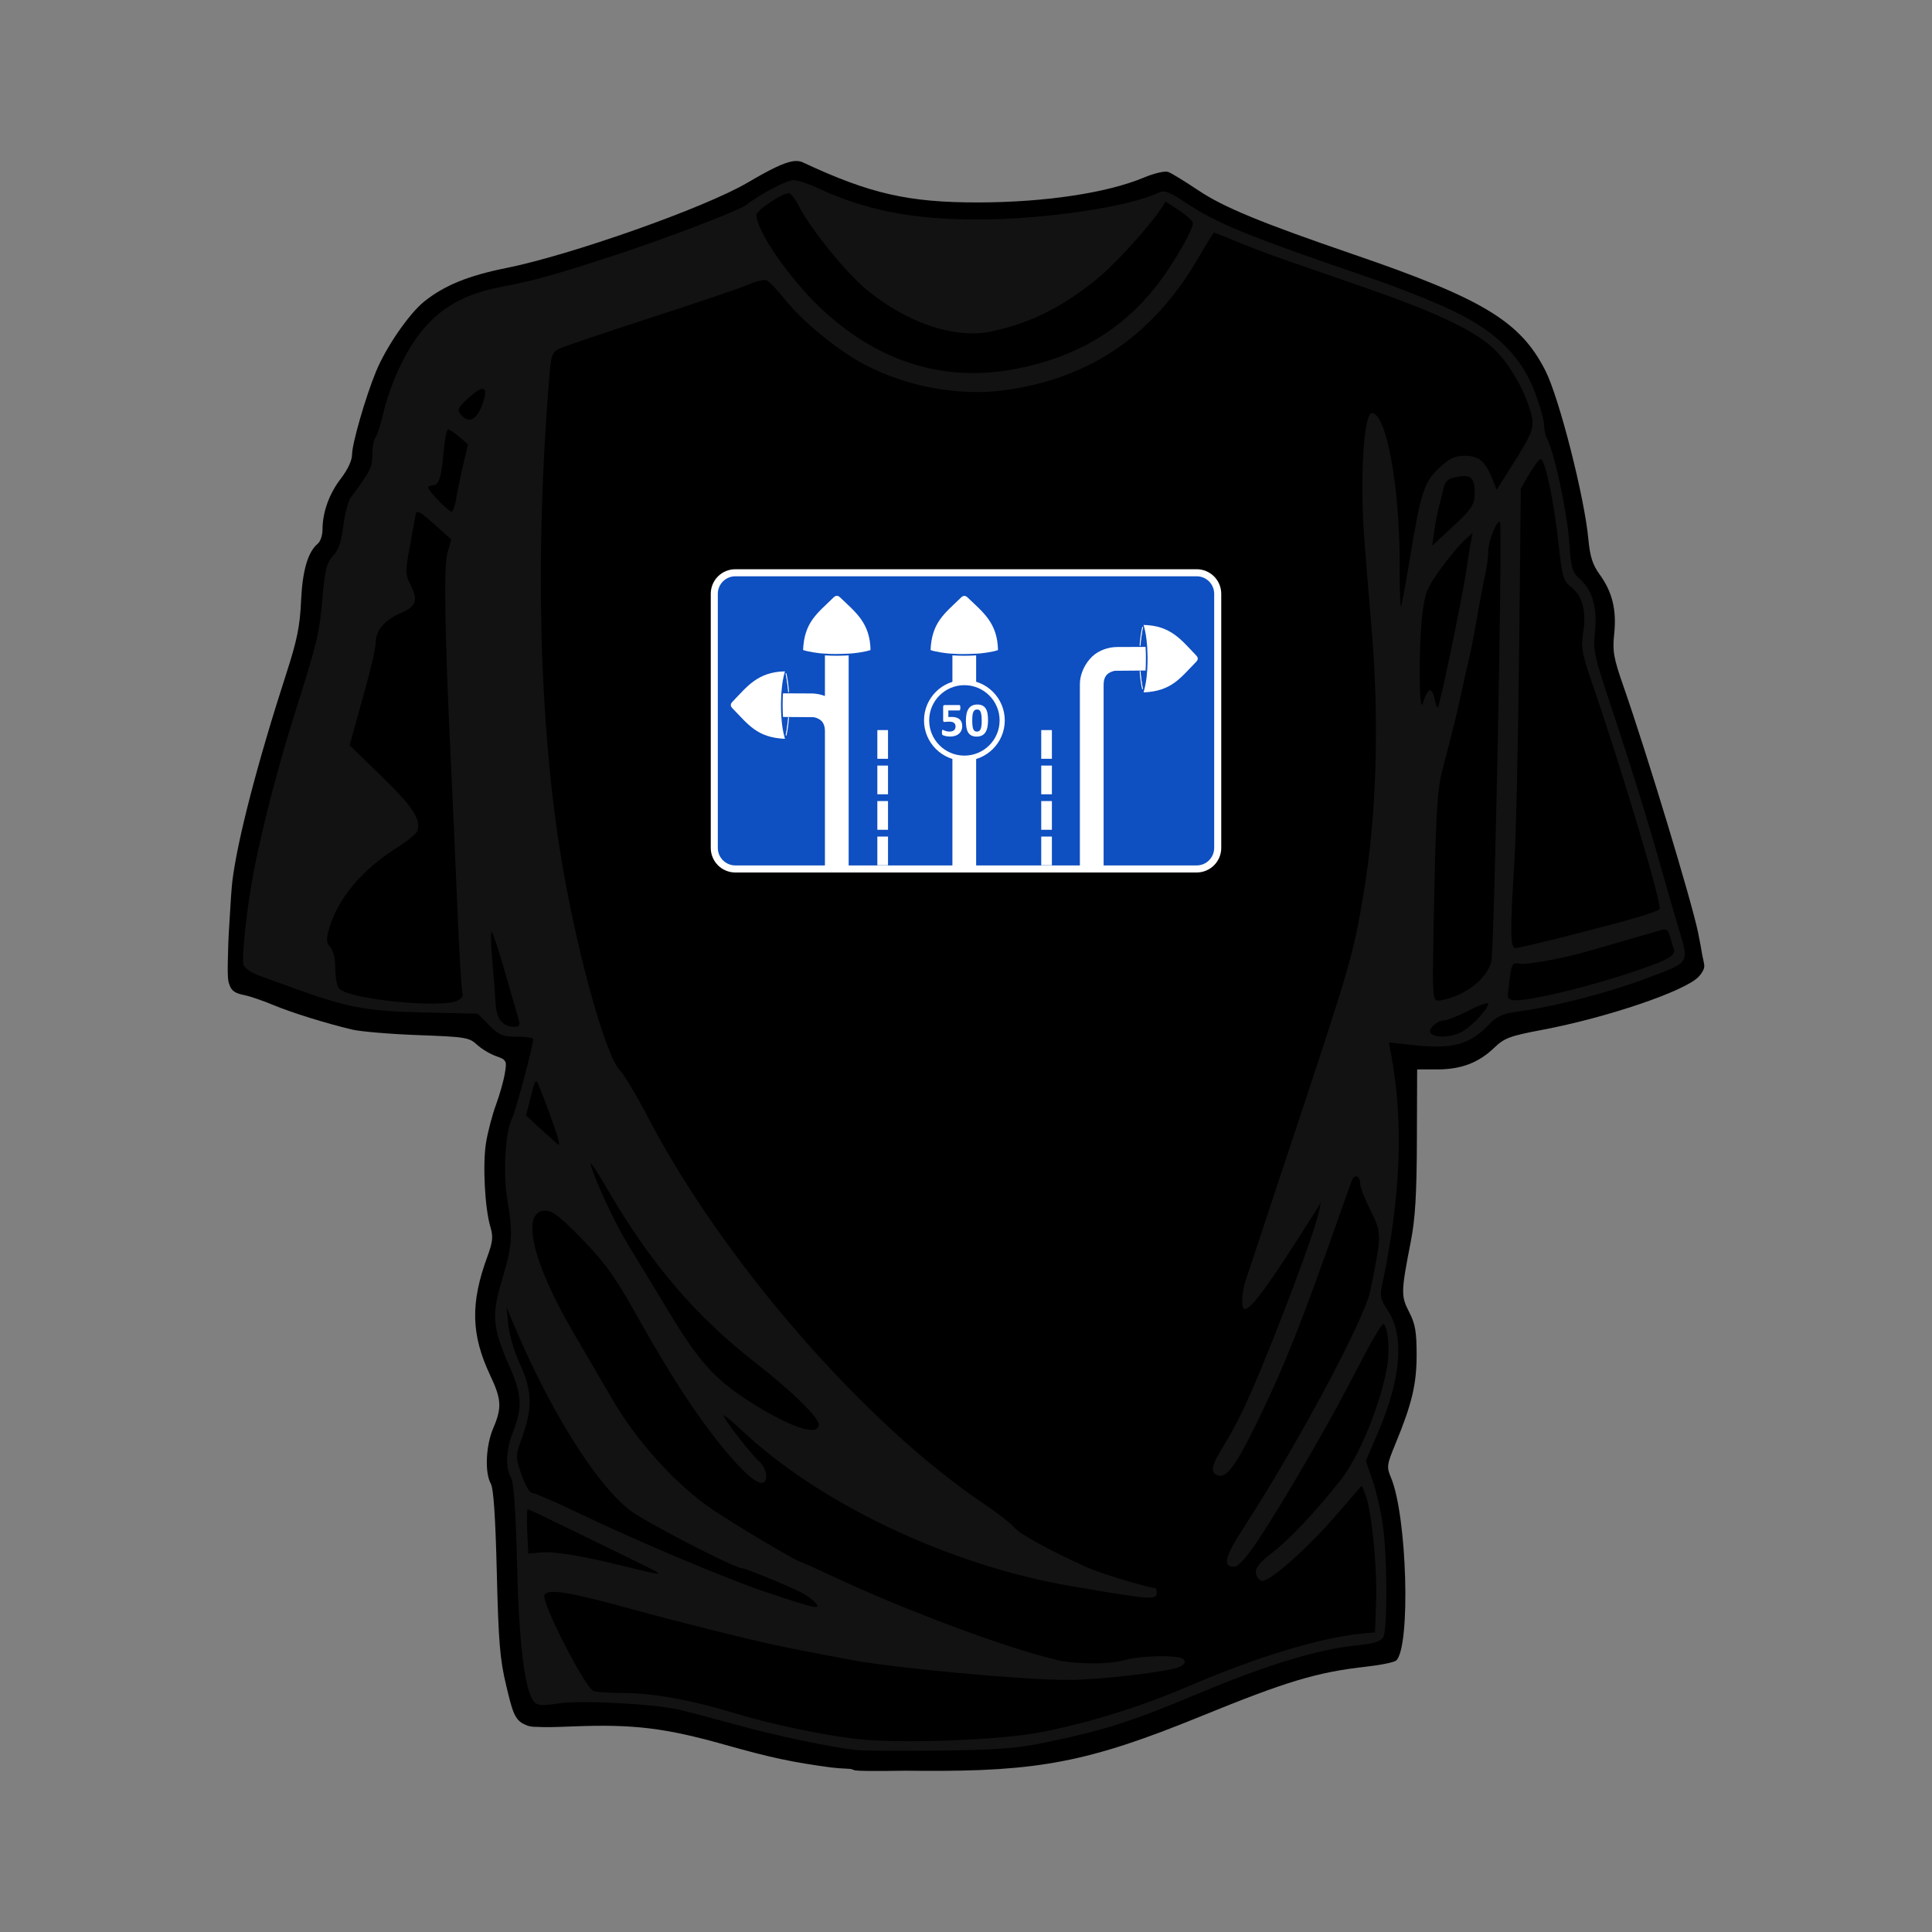 <svg:svg xmlns:dc="http://purl.org/dc/elements/1.1/" xmlns:ns1="http://sodipodi.sourceforge.net/DTD/sodipodi-0.dtd" xmlns:ns2="http://www.inkscape.org/namespaces/inkscape" xmlns:ns4="http://creativecommons.org/ns#" xmlns:rdf="http://www.w3.org/1999/02/22-rdf-syntax-ns#" xmlns:svg="http://www.w3.org/2000/svg" height="809.906" id="svg2" version="1.1" viewBox="-19.534 91.817 809.906 809.906" width="809.906" ns1:docname="mushroom road sign.svg" ns2:version="0.48.2 r9819">
  <svg:rect x="-19.534" y="91.817" width="809.906" height="809.906" fill="#808080" stroke="none"/>
  <ns1:namedview bordercolor="#666666" borderopacity="1.0" id="base" pagecolor="#ffffff" showgrid="false" ns2:current-layer="layer1" ns2:cx="416.51695" ns2:cy="536.62701" ns2:document-units="px" ns2:pageopacity="0.0" ns2:pageshadow="2" ns2:window-height="985" ns2:window-maximized="1" ns2:window-width="1280" ns2:window-x="-4" ns2:window-y="-4" ns2:zoom="0.70710678" />
  <svg:g id="layer1" ns2:groupmode="layer" ns2:label="Layer 1">
    <svg:path d="m313.68 159.33c-0.242-0.001-0.512 0.052-0.808 0.108-0.033 0.005-0.074-0.007-0.108 0-3.781 0.598-9.391 3.348-18.913 8.945-17.898 10.52-74.04 30.357-101.35 35.832-15.784 3.164-25.88 7.311-34.216 14.01-6.359 5.111-15.966 19.062-20.206 29.366-4.351 10.573-10.022 30.187-10.022 34.701 0 2.498-1.796 6.382-4.688 10.13-4.894 6.343-7.692 14.087-7.705 21.392-0.003 2.367-0.874 4.989-1.94 5.873-4.202 3.487-6.488 11.336-7.059 24.194-0.459 10.335-1.676 16.393-6.035 29.851-12.25 37.823-20.758 70.588-22.793 87.776-0.29 2.446-0.736 8.84-1.132 15.949-0.017 0.313-0.037 0.601-0.054 0.916-0.206 3.113-0.383 6.216-0.485 9.052-0.118 3.275-0.179 5.854-0.216 8.029-0.083 4.948 0.029 7.432 0.593 8.891 0.009 0.033 0.044 0.076 0.054 0.108 0.904 3.063 2.869 3.82 6.52 4.58 2.407 0.501 7.746 2.355 11.908 4.095 7.729 3.232 21.947 7.636 33.031 10.292 3.405 0.816 15.752 1.882 27.481 2.317 19.939 0.74 21.588 0.956 24.84 3.987 1.913 1.784 5.564 3.972 8.082 4.849 1.353 0.472 2.267 0.823 2.91 1.239 0.01 0.005 0.044 0.048 0.054 0.054 0.389 0.301 0.673 0.661 0.916 1.078 0.362 0.918 0.174 2.254-0.216 4.688-0.481 3.006-2.143 8.986-3.718 13.255-1.575 4.27-3.475 11.463-4.203 16.003-1.451 9.056-0.503 27.409 1.832 35.24 1.226 4.112 1.014 6.286-1.239 12.393-7.213 19.549-6.873 32.861 1.185 49.896 4.727 9.991 4.921 13.556 1.239 22.146-3.103 7.24-3.597 18.646-1.024 23.17 1.166 2.05 1.96 13.933 2.533 37.395 0.708 29.031 1.312 36.388 3.933 47.256 2.482 10.29 3.398 14.698 8.029 16.434 0.027 0.01 0.027 0.045 0.054 0.054 1.31 0.65 2.908 0.897 4.849 0.862 3.626 0.247 8.551 0.051 15.572-0.216 24.946-0.946 38.161 0.65 63.367 7.759 19.049 5.372 27.918 7.264 44.4 9.483 1.556 0.21 4.413 0.405 7.975 0.593 0.868 0.188 1.454 0.376 1.563 0.485 0.446 0.446 9.694 0.47 21.607 0.269h0.323c2.119 0.032 4.248 0.04 6.358 0.054 49.148 0.341 70.34-3.776 116.93-22.793 36.265-14.803 48.796-18.565 69.725-20.907 6.077-0.68 11.653-1.847 12.393-2.586 6.076-6.076 4.5-60.511-2.209-76.568-1.919-4.593-1.806-5.379 1.886-14.333 6.902-16.738 8.849-24.969 8.837-37.341-0.009-9.485-0.569-12.843-3.125-17.782-3.475-6.715-3.483-8.297 0.7-29.69 1.833-9.373 2.467-19.658 2.533-42.245l0.108-29.744 1.293-0.054h7.113c10.041 0 17.315-2.765 23.87-9.052 4.274-4.1 6.565-4.968 20.206-7.544 27.182-5.132 59.94-16.262 65.522-22.254 0.68-0.73 1.173-1.338 1.509-2.048 0.009-0.017 0.046-0.036 0.054-0.054 0.539-0.814 0.808-1.61 0.808-2.425 0-0.655-0.335-2.238-0.808-4.365-0.368-2.311-0.933-5.304-1.778-9.537-2.514-12.592-21.378-74.876-31.252-103.19-4.194-12.024-4.696-14.826-3.933-22.092 1.055-10.049-0.779-17.585-6.035-24.84-3.033-4.186-4.093-7.511-4.796-14.98-1.67-17.753-12.263-59.245-17.997-70.533-10.478-20.627-26.105-30.126-80.34-48.711-38.876-13.321-54.554-19.775-65.253-26.942-5.506-3.688-11.135-7.149-12.501-7.651-1.421-0.523-5.809 0.502-10.292 2.371-15.454 6.441-41.442 10.339-69.079 10.399-29.533 0.064-45.667-3.611-73.874-16.812-0.687-0.322-1.451-0.498-2.317-0.539-0.289-0.014-0.601-0.02-0.916 0-0.019-0-0.035 0-0.054 0z" id="path4053" style="fill:#000000" ns2:connector-curvature="0" />
    <svg:path d="m313.02 167.33c-2.752-0.012-14.217 6.028-19.622 10.341-3.061 2.442-35.083 14.654-57.089 21.77-24.889 8.048-32.026 10.013-45.369 12.542-20.89 3.959-32.792 13.125-42.426 32.641-2.728 5.527-5.968 14.378-7.186 19.675-1.218 5.297-2.796 10.232-3.5 10.951-0.704 0.719-1.273 3.858-1.273 7 0 5.485-0.584 6.657-8.936 17.978-1.177 1.595-2.63 6.989-3.235 12.012-0.798 6.629-1.954 10.078-4.269 12.542-2.678 2.851-3.399 5.668-4.455 17.554-1.363 15.338-2.007 17.98-11.402 47.861-7.232 23.001-13.154 45.681-17.103 65.335-3.017 15.014-5.516 37.175-4.587 40.808 0.322 1.258 3.166 3.23 6.311 4.375s9.187 3.341 13.417 4.879c23.694 8.616 31.282 10.076 55.286 10.633l23.095 0.53 4.826 4.826c4.209 4.209 5.666 4.826 11.641 4.826 3.758 0 6.842 0.44 6.841 1.008-0.003 2.781-7.359 30.284-8.909 33.331-2.8 5.501-3.807 22.953-1.962 33.755 2.472 14.48 2.155 19.422-2.148 33.675-4.561 15.107-4.117 20.092 3.288 36.963 4.933 11.24 5.231 16.785 1.458 26.357-3.142 7.971-3.526 15.333-1.034 19.701 1.169 2.049 1.976 13.713 2.546 36.698 0.844 34.064 3.314 53.391 7.318 57.513 1.331 1.371 3.62 1.498 9.864 0.504 9.183-1.463 39.935 0.121 50.778 2.625 3.786 0.874 14.333 3.662 23.414 6.178 16.542 4.583 40.566 9.656 50.884 10.739 3.027 0.318 18.838 0.414 35.107 0.212 23.963-0.297 32.313-0.948 44.016-3.368 24.463-5.058 36.715-8.948 63.373-20.179 29.329-12.356 50.809-18.903 67.722-20.629 6.916-0.706 9.683-1.596 10.659-3.421 1.753-3.275 1.685-32.717-0.106-46.244-0.784-5.919-2.728-14.56-4.322-19.198l-2.89-8.406 5.064-11.826c9.783-22.777 11.214-40.762 4.057-51.308-2.666-3.929-3.27-6.085-2.572-9.334 8.111-37.763 9.395-69.457 3.977-98.321l-0.875-4.64 9.466 1.061c17.1 1.933 24.39-0.009 32.668-8.724 2.972-3.129 5.668-4.396 11.004-5.118 16.819-2.275 38.933-8.018 56.612-14.716 16.427-6.224 16.13-5.707 11.72-20.258-1.497-4.94-4.639-15.806-6.974-24.13-5.629-20.075-13.751-46.262-22.167-71.434-6.161-18.427-6.778-21.353-5.966-28.346 1.152-9.924-0.954-17.781-5.966-22.247-3.618-3.224-4.005-4.48-4.853-16.387-0.867-12.193-6.199-37.048-9.148-42.558-0.743-1.388-1.352-4.068-1.352-5.966s-1.666-7.914-3.686-13.364c-5.568-15.021-16.071-25.586-34.073-34.285-7.62-3.682-22.214-9.543-32.429-13.046-55.487-19.025-66.584-23.562-80.502-32.8-6.505-4.318-8.486-5.03-10.845-3.898-12.403 5.953-48.002 11.243-75.703 11.243-27.745-0-47.198-3.832-67.51-13.284-3.784-1.761-8.279-3.201-9.97-3.208zm-1.856 5.489c0.796 0 2.687 2.41 4.189 5.356 4.959 9.721 19.605 27.818 28.346 35.028 17.117 14.119 37.108 20.814 52.475 17.554 16.604-3.523 31.037-10.886 45.581-23.228 7.192-6.103 20.78-21.166 25.137-27.842l2.227-3.368 5.701 3.765c3.135 2.075 5.701 4.403 5.701 5.171 0 3.272-8.633 18.06-15.75 26.993-14.58 18.3-33.612 29.427-58.547 34.232-30.24 5.827-58.329-3.072-82.359-26.118-12.881-12.354-26.33-31.979-26.33-38.422 0-1.936 10.738-9.121 13.629-9.121zm178.21 16.493c0.208 0 4.652 1.777 9.864 3.924 5.212 2.147 13.199 5.181 17.739 6.762 4.54 1.581 19.944 6.922 34.232 11.879 30.581 10.611 45.988 17.775 54.623 25.376 6.675 5.875 13.754 17.762 16.307 27.364 1.745 6.561 1.217 7.998-8.671 23.679l-5.568 8.83-1.909-4.72c-2.974-7.358-5.612-9.519-11.508-9.519-4.222 0-6.376 1.036-10.765 5.171-6.328 5.96-7.621 10.007-12.383 38.846-1.687 10.216-3.311 18.829-3.606 19.145-0.296 0.315-0.53-7.911-0.53-18.296 0-32.507-5.621-62.763-11.641-62.763-3.442 0-5.094 27.799-3.155 52.979 0.811 10.53 1.695 21.406 3.076 37.838 3.287 39.108 2.028 78.803-3.527 111.42-4.289 25.187-5.378 29.014-28.823 99.62-10.578 31.857-19.85 59.83-20.603 62.153-1.653 5.104-1.808 11.587-0.265 11.587 2.833 0 10.435-10.477 28.955-39.906l3.023-4.799-0.928 4.11c-1.515 6.625-7.889 24.452-17.448 48.842-10.254 26.166-16.12 38.99-22.539 49.214-5.023 8-5.624 11.002-2.439 12.224 3.737 1.434 7.633-3.914 17.209-23.599 10.852-22.31 18.077-40.537 33.569-84.612 2.527-7.189 5.033-14.139 5.568-15.459 1.172-2.889 3.447-1.861 3.447 1.564 0 1.348 1.962 6.361 4.349 11.137 4.715 9.435 4.715 9.694-0.159 33.728-2.424 11.954-30.733 64.832-53.27 99.541-7.658 11.794-8.678 16.016-3.871 16.016 1.904 0 5.097-3.546 10.5-11.694 11.153-16.82 30.221-49.847 41.444-71.779 5.325-10.405 10.163-18.625 10.739-18.269 2.144 1.325 2.824 11.777 1.273 19.489-3.245 16.133-11.69 36.332-19.118 45.793-10.136 12.91-21.379 24.881-28.584 30.44-5.435 4.193-7.352 6.561-7.053 8.644 0.226 1.574 1.356 3.045 2.493 3.261 3.144 0.598 18.631-13.039 30.918-27.205l10.978-12.675 1.591 3.924c2.537 6.349 4.926 30.402 4.428 44.52l-0.451 13.072-4.136 0.371c-18.131 1.616-44.445 9.523-74.298 22.326-19.909 8.539-41.641 15.286-61.968 19.224-16.949 3.284-58.386 4.815-76.313 2.837-14.442-1.593-36.839-6.313-52.263-11.031-17.232-5.271-33.805-8.276-45.899-8.3-5.402-0.01-11.082-0.36-12.595-0.769-3.486-0.942-22.326-37.751-20.682-40.41 1.615-2.614 10.462-1.17 36.512 5.993 18.614 5.118 48.561 12.635 59.846 15.008 9.293 1.954 16.275 3.325 32.349 6.337 18.469 3.461 72.008 8.382 90.791 8.353 13.424-0.02 43.114-3.526 46.88-5.542 2.224-1.19 2.558-1.977 1.352-3.182-1.853-1.853-17.88-1.532-24.978 0.504-6.311 1.81-20.39 1.694-28.399-0.239-21.611-5.215-62.92-20.645-93.018-34.736-7.448-3.487-13.791-6.337-14.106-6.337-1.263 0-27.59-15.644-36.804-21.876-15.101-10.213-31.65-28.449-42.001-46.244-4.836-8.313-12.082-20.713-16.095-27.55-17.473-29.773-22.521-51.52-11.959-51.52 2.983 0 6.346 2.608 15.512 12.065 9.705 10.013 13.659 15.586 23.228 32.668 14.67 26.189 26.892 44.593 38.554 58.096 9.789 11.334 15.273 14.287 15.273 8.22 0-1.827-1.338-4.498-2.943-5.94-3.56-3.196-14.955-17.847-14.955-19.224 0-0.546 3.24 2.081 7.212 5.833 32.819 30.997 87.178 56.836 137.94 65.574 33.873 5.831 36.459 6.027 36.459 2.97 0-1.135-0.324-2.068-0.716-2.068-2.542 0-22.84-6.117-28.054-8.459-15.988-7.181-28.56-14.069-31.077-17.023-1.513-1.776-7.086-6.128-12.383-9.678-50.209-33.651-109.73-102.1-141.09-162.25-4.734-9.08-9.962-17.849-11.64-19.489-6.269-6.127-19-52.787-25.27-92.647-8.735-55.53-10.321-124.61-4.534-196.7 0.853-10.628 1.237-11.801 4.375-13.311 1.892-0.91 19.205-6.772 38.501-13.019 19.296-6.247 37.664-12.484 40.808-13.868 3.144-1.384 6.566-2.177 7.584-1.75 1.017 0.427 4.508 4.126 7.769 8.193 7.215 9 21.525 20.774 32.376 26.649 17.837 9.657 40.234 13.875 59.661 11.216 35.76-4.894 62.286-23.035 81.112-55.418 3.409-5.864 6.368-10.659 6.576-10.659zm-307 65.574c1.927-0.339 2.016 2.082 0.053 7.08-2.427 6.178-5.62 7.452-8.856 3.553-1.591-1.918-1.119-2.84 3.421-7 2.416-2.214 4.226-3.429 5.383-3.633zm-14.053 16.97c0.605 0 2.732 1.419 4.72 3.129l3.606 3.102-2.095 8.936c-1.151 4.911-2.439 11.242-2.89 14.08-0.451 2.838-1.309 5.171-1.883 5.171-1.296 0-9.837-8.726-9.837-10.05 0-0.532 0.855-0.955 1.909-0.955 2.615 0 3.661-3.188 4.587-14.106 0.433-5.108 1.278-9.307 1.883-9.307zm458.01 12.383c1.805 0 5.548 17.59 7.398 34.736 1.59 14.737 2.037 16.301 5.383 18.932 4.737 3.727 6.445 10.166 5.038 19.065-0.989 6.26-0.539 8.794 3.739 21.186 12.502 36.214 29.589 93.548 28.266 94.795-1.409 1.327-13.139 4.75-37.308 10.898-11.665 2.967-22.033 5.409-23.042 5.409-2.246 0-2.352-6.902-0.53-35.319 0.719-11.222 1.627-51.228 2.015-88.881l0.716-68.464 3.606-6.178c1.991-3.397 4.117-6.178 4.72-6.178zm-32.031 7.159c3.528 0.025 4.517 2.193 4.349 7.981-0.119 4.076-1.504 6.08-8.989 13.019l-8.83 8.193 0.875-6.125c0.48-3.374 1.368-7.992 1.989-10.262 0.621-2.27 1.51-5.801 1.962-7.849 0.652-2.95 1.854-3.93 5.78-4.667 1.1-0.206 2.05-0.297 2.864-0.292zm-438.81 15.008c0.961-0.007 2.96 1.509 6.894 5.038l7.265 6.523-1.591 5.489c-1.636 5.703-1.163 34.518 1.432 88.059 0.697 14.377 1.923 41.8 2.705 60.934 0.782 19.134 1.773 35.344 2.201 36.035 0.427 0.692-0.451 1.91-1.936 2.705-6.591 3.527-46.085-0.443-49.876-5.011-0.891-1.074-1.59-4.851-1.565-8.406 0.028-3.878-0.809-7.436-2.068-8.883-1.785-2.052-1.838-3.273-0.371-8.246 3.596-12.195 13.786-24.299 28.027-33.304 4.394-2.779 8.334-5.941 8.75-7.027 1.82-4.742-1.6-10.081-14.663-22.804l-13.629-13.258 1.432-5.303c0.79-2.921 3.237-11.761 5.436-19.648 2.199-7.887 4.004-15.954 4.004-17.925 0-5.24 3.633-9.583 10.474-12.516 6.724-2.882 7.512-5.448 3.871-12.489-1.945-3.76-1.932-5.242-0.026-15.406 1.16-6.186 2.279-12.319 2.493-13.629 0.096-0.587 0.305-0.924 0.742-0.928zm453.5 4.189c0.092-0.002 0.191 0.032 0.265 0.106 1.171 1.171-2.343 179.41-3.633 184.29-1.47 5.558-7.21 11.14-14.69 14.266-2.65 1.107-6.007 2.015-7.478 2.015-2.61 0-2.658-1.043-1.75-43.698 0.792-37.179 1.335-45.204 3.659-53.986 4.186-15.818 6.031-23.343 7.928-32.349 0.956-4.54 2.21-10.113 2.811-12.383 0.6-2.27 2.118-9.994 3.368-17.182 1.25-7.189 2.868-15.68 3.58-18.853 0.711-3.173 1.299-7.672 1.299-10.023 0-3.852 3.254-12.155 4.64-12.197zm-11.216 4.614-0.769 4.136c-0.426 2.27-1.166 6.91-1.644 10.315-1.566 11.157-11.212 57.773-12.144 58.706-0.295 0.295-0.91-1.366-1.379-3.712-0.469-2.346-1.474-3.886-2.227-3.421-0.754 0.466-1.951 2.828-2.652 5.25-1.685 5.826-1.868-23.099-0.239-37.149 1.002-8.644 1.93-11.032 7.345-18.588 3.415-4.764 7.908-10.2 9.97-12.091l3.739-3.447zm80.211 166.25c1.217-0.094 2.048 0.828 2.546 2.811 0.463 1.845 1.201 4.282 1.644 5.436 0.533 1.388-0.549 2.801-3.182 4.163-6.59 3.408-29.018 10.49-44.388 14.027-16.572 3.813-22.008 4.186-22.008 1.485 0-1.029 0.384-4.645 0.849-8.034 0.761-5.554 1.147-6.098 4.057-5.542 3.009 0.575 19.386-2.428 28.796-5.277 2.27-0.687 9.709-2.824 16.519-4.773 6.81-1.949 13.4-3.86 14.637-4.216 0.19-0.055 0.356-0.066 0.53-0.08zm-491.39 1.087c0.028-0.012 0.046-0.003 0.08 0.027 0.531 0.489 3.139 8.524 5.807 17.872 2.668 9.348 5.196 18.085 5.595 19.41 0.516 1.711-0.053 2.413-1.936 2.413-4.892 0-7.545-3.256-7.902-9.705-0.186-3.363-0.828-11.698-1.432-18.508-0.566-6.385-0.641-11.318-0.212-11.508zm417.12 29.83c0.41-0.059 0.636-0.012 0.636 0.159 0 2.205-7.088 9.773-11.11 11.853-4.656 2.407-11.733 2.634-13.099 0.424-1.084-1.754 2.977-5.303 6.072-5.303 1.086 0 5.605-1.851 10.05-4.11 3.333-1.694 6.22-2.845 7.451-3.023zm-398.46 32.694c0.334 0.028 0.668 0.757 1.167 1.962 2.214 5.349 6.905 18.232 7.875 21.664 0.481 1.703 0.664 3.079 0.424 3.049-0.24-0.03-3.422-2.812-7.08-6.178l-6.655-6.125 2.015-7.928c1.174-4.628 1.698-6.49 2.254-6.443zm22.857 34.524c0.522 0.176 2.965 3.853 6.178 9.387 18.847 32.46 37.274 54.144 63.241 74.404 14.841 11.579 26.145 22.621 26.145 25.561 0 5.346-12.452 1.106-29.884-10.182-13.875-8.985-20.603-16.56-32.906-36.963-6.109-10.13-13.719-22.634-16.891-27.789-5.578-9.063-13.929-26.91-15.91-33.967-0.1-0.355-0.094-0.491 0.026-0.451zm-35.266 60.297 2.599 6.205c15.246 36.415 34.245 67.025 48.816 78.646 5.995 4.782 44.16 24.512 47.437 24.527 1.368 0.005 19.512 7.454 24.633 10.103 2.249 1.163 4.903 3.084 5.886 4.269 2.583 3.112 0.59 2.667-20.55-4.375-16.3-5.43-54.237-21.43-79.468-33.543-9.265-4.448-17.677-8.087-18.694-8.087-1.016 0-3.001-3.438-4.428-7.637-2.59-7.619-2.603-7.659 0.451-16.175 4.243-11.833 3.964-19.351-1.114-30.202-2.294-4.902-4.466-12.233-4.852-16.307l-0.716-7.425zm8.856 84.612c0.336 0 8.571 3.893 18.296 8.644 9.725 4.751 22.326 10.911 28.001 13.682 11.926 5.823 11.729 5.897-4.826 1.803-18.641-4.61-30.054-6.533-35.956-6.019l-5.303 0.477-0.424-9.307c-0.224-5.107-0.124-9.281 0.212-9.281z" id="path1951" style="fill-opacity:.071;fill:#ffffff" ns1:nodetypes="csssssssssssssssscccsssssssssssssssssssscccsscccssssssssssssssssssccsssscccsssssccssssscccsssssssssssscccsssssssssssssssssssccccccsssssssssssssssssssssssssssssssssssscsssssssssccssscccccsssssccsssssssscccccscccssscccccsssssssssscccssssssccssssssssssscccssssssscccssssssssssccssssssccsssssccssscccccssssssscccsssssssssscccssscccc" ns2:connector-curvature="0" />
    <svg:path d="m288.74 331.92h193.36c4.897 0 8.839 3.942 8.839 8.839v106.49c0 4.897-3.942 8.839-8.839 8.839h-193.36c-4.897 0-8.839-3.942-8.839-8.839v-106.49c0-4.897 3.942-8.839 8.839-8.839z" id="rect3243" style="stroke-linejoin:round;stroke:#ffffff;stroke-linecap:round;stroke-width:2.961;fill:#0e4fc1" ns2:connector-curvature="0" />
    <svg:g id="g3247" style="fill:#ffffff" transform="matrix(1.488 0 0 1.488 1270.8 41.302)">
      <svg:path d="m-573.82 239.63h3.005v8.088h-3.005v-8.088z" id="rect3249" style="fill:#ffffff" ns2:connector-curvature="0" />
      <svg:path d="m-573.82 249.63h3.005v8.088h-3.005v-8.088z" id="rect3251" style="fill:#ffffff" ns2:connector-curvature="0" />
      <svg:path d="m-573.82 259.63h3.005v8.088h-3.005v-8.088z" id="rect3253" style="fill:#ffffff" ns2:connector-curvature="0" />
      <svg:path d="m-573.82 269.63h3.005v8.088h-3.005v-8.088z" id="rect3255" style="fill:#ffffff" ns2:connector-curvature="0" />
    </svg:g>
    <svg:g id="g3257" style="fill:#ffffff" transform="matrix(1.488 0 0 1.488 1202.1 41.302)">
      <svg:path d="m-573.82 239.63h3.005v8.088h-3.005v-8.088z" id="rect3259" style="fill:#ffffff" ns2:connector-curvature="0" />
      <svg:path d="m-573.82 249.63h3.005v8.088h-3.005v-8.088z" id="rect3261" style="fill:#ffffff" ns2:connector-curvature="0" />
      <svg:path d="m-573.82 259.63h3.005v8.088h-3.005v-8.088z" id="rect3263" style="fill:#ffffff" ns2:connector-curvature="0" />
      <svg:path d="m-573.82 269.63h3.005v8.088h-3.005v-8.088z" id="rect3265" style="fill:#ffffff" ns2:connector-curvature="0" />
    </svg:g>
    <svg:path d="m379.72 366.56c3.261 0.199 6.692 0.2 9.953 0v88.486l-9.953-0.043v-88.442-0z" id="path3279" style="block-progression:tb;text-indent:0;color:#000000;text-transform:none;fill:#ffffff" ns1:nodetypes="cccccc" ns2:connector-curvature="0" />
    <svg:path d="m384.7 341.62c-0.465 0.009-0.897 0.23-1.351 0.675-6.76 6.645-12.272 10.24-12.788 22.031 1.822 0.72 7.171 1.511 9.074 1.519 3.362 0.277 6.757 0.158 10.129 0 1.562-0.007 7.013-0.692 9.074-1.519-0.22-11.488-6.392-15.906-12.788-22.073-0.452-0.436-0.9-0.642-1.351-0.633z" id="path3281" style="fill:#ffffff" ns2:connector-curvature="0" />
    <svg:g id="g3283" transform="matrix(1.488 0 0 1.488 549.9 -338.76)">
      <svg:g id="g3285">
        <svg:path d="m-99.5 493.86c0 6.075-4.925 11-11 11s-11-4.925-11-11 4.925-11 11-11 11 4.925 11 11z" id="path3287" style="stroke:#ffffff;stroke-width:1.5;fill:#0e4fc1" transform="matrix(.968 0 0 .968 -4.027 14.262)" ns2:connector-curvature="0" />
        <svg:g id="text3289" style="fill:#ffffff">
          <svg:path d="m-111.6 493.89c0 0.472-0.082 0.893-0.246 1.264-0.164 0.371-0.395 0.683-0.694 0.937-0.299 0.254-0.658 0.448-1.079 0.583-0.42 0.135-0.886 0.202-1.399 0.202-0.27 0-0.526-0.017-0.768-0.051s-0.461-0.076-0.654-0.128c-0.193-0.052-0.352-0.103-0.475-0.155-0.124-0.052-0.204-0.094-0.243-0.128-0.038-0.034-0.066-0.071-0.084-0.111-0.018-0.04-0.033-0.089-0.044-0.145-0.011-0.056-0.019-0.127-0.024-0.212-0.004-0.085-0.007-0.186-0.007-0.303 0-0.126 0.004-0.233 0.013-0.32 0.009-0.088 0.024-0.158 0.044-0.212 0.02-0.054 0.044-0.092 0.071-0.115 0.027-0.022 0.058-0.034 0.094-0.034 0.045 0 0.113 0.026 0.206 0.077 0.092 0.052 0.213 0.109 0.364 0.172 0.151 0.063 0.334 0.12 0.549 0.172 0.216 0.052 0.474 0.077 0.775 0.077 0.261 0 0.498-0.027 0.711-0.081s0.394-0.14 0.543-0.26c0.148-0.119 0.263-0.269 0.344-0.448 0.081-0.18 0.121-0.395 0.121-0.647 0-0.216-0.034-0.408-0.101-0.576-0.067-0.169-0.173-0.311-0.317-0.428-0.144-0.117-0.33-0.204-0.559-0.263-0.229-0.058-0.508-0.088-0.836-0.088-0.261 0-0.498 0.013-0.711 0.041s-0.415 0.04-0.603 0.04c-0.13 0-0.224-0.033-0.28-0.098-0.056-0.065-0.084-0.185-0.084-0.361v-3.788c0-0.18 0.035-0.309 0.104-0.388 0.07-0.079 0.181-0.118 0.334-0.118h4.132c0.04 0 0.079 0.013 0.115 0.04 0.036 0.027 0.066 0.07 0.091 0.128 0.025 0.058 0.043 0.136 0.054 0.233 0.011 0.097 0.017 0.212 0.017 0.347 0 0.27-0.024 0.465-0.071 0.586-0.047 0.121-0.116 0.182-0.206 0.182h-3.101v1.867c0.157-0.018 0.313-0.029 0.468-0.034 0.155-0.004 0.318-0.007 0.489-0.007 0.472 0 0.891 0.055 1.257 0.165 0.366 0.11 0.674 0.272 0.923 0.485s0.439 0.479 0.57 0.795c0.13 0.317 0.195 0.684 0.195 1.102z" id="path3744" style="fill:#ffffff" ns2:connector-curvature="0" />
          <svg:path d="m-104.33 492.33c-0 0.697-0.056 1.326-0.169 1.887-0.112 0.562-0.295 1.04-0.549 1.436-0.254 0.395-0.584 0.699-0.991 0.91-0.407 0.211-0.904 0.317-1.493 0.317-0.598 0-1.092-0.102-1.483-0.307-0.391-0.204-0.701-0.499-0.93-0.883-0.229-0.384-0.39-0.854-0.482-1.409-0.092-0.555-0.138-1.183-0.138-1.884 0-0.692 0.057-1.32 0.172-1.884 0.115-0.564 0.299-1.044 0.553-1.439 0.254-0.395 0.584-0.699 0.991-0.91 0.407-0.211 0.902-0.317 1.486-0.317 0.598 0 1.093 0.102 1.486 0.307 0.393 0.204 0.704 0.499 0.934 0.883 0.229 0.384 0.389 0.854 0.479 1.409 0.09 0.555 0.135 1.183 0.135 1.884zm-1.786 0.088c0-0.413-0.011-0.779-0.034-1.095-0.022-0.317-0.057-0.592-0.104-0.826-0.047-0.234-0.106-0.431-0.175-0.593-0.07-0.162-0.154-0.291-0.253-0.388-0.099-0.097-0.211-0.165-0.337-0.206-0.126-0.04-0.265-0.061-0.418-0.061-0.265 0-0.484 0.064-0.657 0.192-0.173 0.128-0.31 0.32-0.411 0.576-0.101 0.256-0.172 0.575-0.212 0.957-0.041 0.382-0.061 0.827-0.061 1.335 0 0.62 0.025 1.133 0.074 1.54 0.049 0.407 0.127 0.73 0.233 0.971 0.106 0.24 0.242 0.409 0.408 0.506 0.166 0.097 0.366 0.145 0.6 0.145 0.175 0 0.33-0.028 0.465-0.084s0.253-0.14 0.354-0.253 0.185-0.254 0.253-0.425c0.067-0.171 0.122-0.368 0.165-0.593 0.043-0.225 0.072-0.479 0.088-0.762s0.024-0.595 0.024-0.937z" id="path3746" style="fill:#ffffff" ns2:connector-curvature="0" />
        </svg:g>
      </svg:g>
    </svg:g>
    <svg:path d="m326.28 366.56v17.022c-1.842-0.694-3.813-1.07-5.721-1.07h-1.814l-10.046-0.046c-0.216 3.366-0.174 6.647 0 9.906l12.511 0.093c1.307 0 2.925 0.879 3.581 1.535 1.066 1.066 1.488 2.617 1.488 4.279v56.529h9.953v-56.808-31.44c-3.261 0.2-6.692 0.199-9.953 0z" id="path3275" style="block-progression:tb;text-indent:0;color:#000000;text-transform:none;fill:#ffffff" ns1:nodetypes="cccccccscccccc" ns2:connector-curvature="0" />
    <svg:path d="m309.53 373.26c-11.471 0.22-15.882 6.382-22.04 12.769-0.435 0.452-0.684 0.899-0.674 1.349 0.009 0.465 0.272 0.938 0.716 1.391 6.635 6.75 10.225 12.253 21.998 12.769-0.801-2.922-1.203-4.867-1.517-9.145-0.283-4.691-0.137-6.616 0-9.988 0.325-4.033 0.689-6.384 1.517-9.145z" id="path3293" style="fill:#ffffff" ns2:connector-curvature="0" />
    <svg:path d="m331.26 341.59c-0.465 0.01-0.897 0.23-1.351 0.675-6.76 6.645-12.272 10.24-12.788 22.031 1.822 0.72 7.17 1.511 9.074 1.519 3.362 0.277 6.757 0.158 10.129 0 1.562-0.009 7.013-0.692 9.074-1.519-0.22-11.488-6.392-15.906-12.788-22.073-0.452-0.436-0.9-0.642-1.351-0.633z" id="path3329" style="fill:#ffffff" ns2:connector-curvature="0" />
    <svg:g id="g3342" style="fill:#ffffff" transform="matrix(-1.488 0 0 1.488 1135.8 -740.32)">
      <svg:path d="m457.66 736.15c0.329 1.332 0.575 2.971 0.719 4.78" id="path3344" style="stroke-linejoin:round;stroke-dashoffset:10.92;stroke:#ffffff;stroke-linecap:round;stroke-width:.25;fill:#ffffff" transform="matrix(.999 0 0 1.067 -2.672 -49.516)" ns2:connector-curvature="0" />
      <svg:path d="m457.69 736.3c0.307 1.289 0.539 2.851 0.678 4.567" id="path3346" style="stroke-linejoin:round;stroke-dashoffset:10.92;stroke:#ffffff;stroke-linecap:round;stroke-width:.25;fill:#ffffff" transform="matrix(.999 0 0 -1.067 -2.672 1538.9)" ns2:connector-curvature="0" />
    </svg:g>
    <svg:path d="m460.69 363-10.046 0.046h-1.814c-3.721 0-7.73 1.381-10.418 3.907-3.079 2.893-5.255 7.389-5.255 11.581v76.72h9.953v-76.441c0-1.662 0.416-3.219 1.482-4.284 0.656-0.656 2.281-1.52 3.588-1.52l12.511-0.102c0.174-3.259 0.216-6.54 0-9.906v0-0z" id="path3348" style="block-progression:tb;text-indent:0;color:#000000;text-transform:none;fill:#ffffff" ns1:nodetypes="cccsccccsccccc" ns2:connector-curvature="0" />
    <svg:path d="m459.86 353.8c11.471 0.22 15.882 6.382 22.04 12.769 0.435 0.452 0.683 0.899 0.674 1.349-0.014 0.465-0.272 0.938-0.716 1.391-6.635 6.75-10.225 12.253-21.998 12.769 0.801-2.922 1.203-4.867 1.517-9.145 0.283-4.691 0.137-6.616 0-9.988-0.325-4.033-0.689-6.384-1.517-9.145z" id="path3350" style="fill:#ffffff" ns2:connector-curvature="0" />
    <svg:g id="g3643" style="fill:#ffffff" transform="matrix(1.488 0 0 1.488 -366.38 -720.89)">
      <svg:path d="m457.66 736.15c0.329 1.332 0.575 2.971 0.719 4.78" id="path3645" style="stroke-linejoin:round;stroke-dashoffset:10.92;stroke:#ffffff;stroke-linecap:round;stroke-width:.25;fill:#ffffff" transform="matrix(.999 0 0 1.067 -2.672 -49.516)" ns2:connector-curvature="0" />
      <svg:path d="m457.69 736.3c0.307 1.289 0.539 2.851 0.678 4.567" id="path3647" style="stroke-linejoin:round;stroke-dashoffset:10.92;stroke:#ffffff;stroke-linecap:round;stroke-width:.25;fill:#ffffff" transform="matrix(.999 0 0 -1.067 -2.672 1538.9)" ns2:connector-curvature="0" />
    </svg:g>
  </svg:g>
</svg:svg>